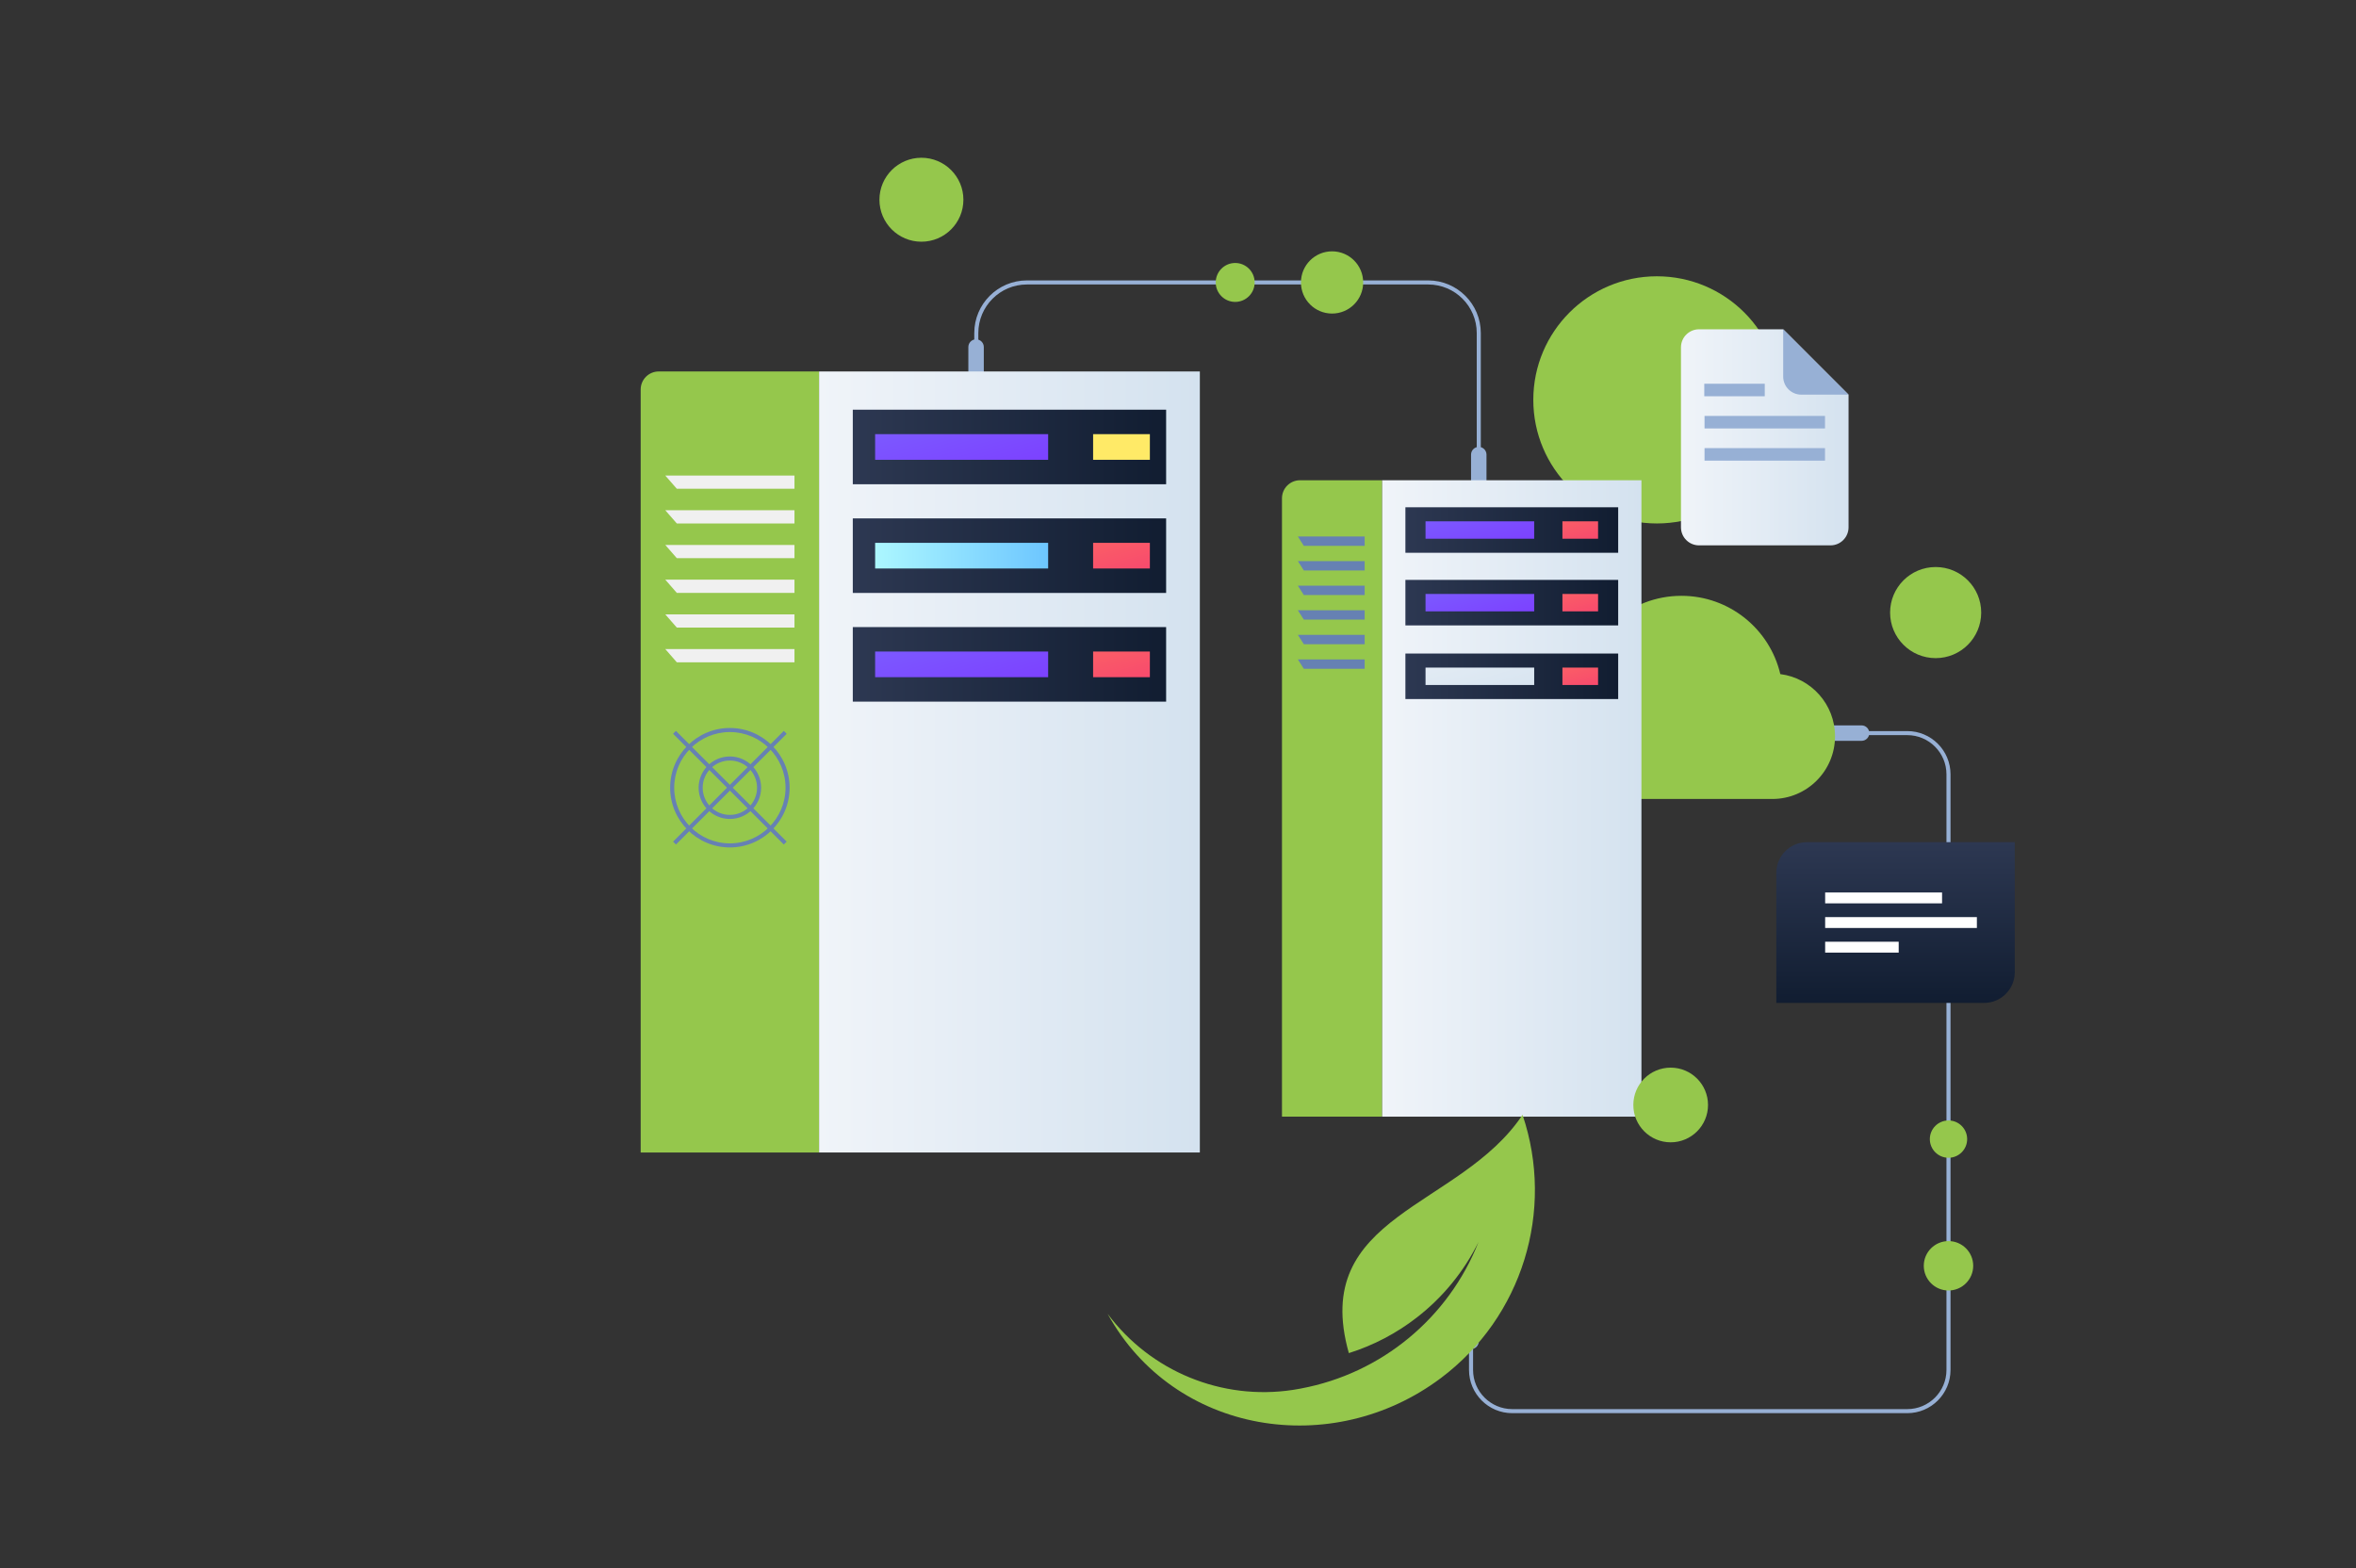 <?xml version="1.0" encoding="UTF-8" standalone="no"?><!DOCTYPE svg PUBLIC "-//W3C//DTD SVG 1.1//EN" "http://www.w3.org/Graphics/SVG/1.1/DTD/svg11.dtd"><svg width="100%" height="100%" viewBox="0 0 2500 1664" version="1.1" xmlns="http://www.w3.org/2000/svg" xmlns:xlink="http://www.w3.org/1999/xlink" xml:space="preserve" xmlns:serif="http://www.serif.com/" style="fill-rule:evenodd;clip-rule:evenodd;stroke-linejoin:round;stroke-miterlimit:2;"><rect x="0" y="0" width="2500" height="1664" fill="#333333" stroke="none"/><g><path d="M1889.33,424.36c-0,72.435 -58.72,131.156 -131.16,131.156c-72.43,-0 -131.15,-58.721 -131.15,-131.156c0,-72.434 58.72,-131.154 131.15,-131.154c72.44,0 131.16,58.72 131.16,131.154Z" style="fill:#95c74c;"/><path d="M2023.86,1499.69l-419.18,0c-25.3,0 -45.88,-20.58 -45.88,-45.88l0,-95.41l4.31,-0l-0,95.41c-0,22.92 18.65,41.57 41.57,41.57l419.18,0c22.92,0 41.569,-18.65 41.569,-41.57l-0,-632.09c-0,-22.924 -18.649,-41.574 -41.569,-41.574l-103.36,-0l-0,-4.31l103.36,-0c25.299,-0 45.88,20.584 45.88,45.884l-0,632.09c-0,25.3 -20.581,45.88 -45.88,45.88Z" style="fill:#97b0d5;fill-rule:nonzero;"/><path d="M1043.93,408.401l-16.4,0l0,-40.123c0,-4.528 3.669,-8.199 8.2,-8.199c4.53,-0 8.2,3.671 8.2,8.199l0,40.123Z" style="fill:#97b0d5;fill-rule:nonzero;"/><path d="M1577.35,522.582l-16.4,0l-0,-40.122c-0,-4.529 3.67,-8.2 8.2,-8.2c4.53,0 8.2,3.671 8.2,8.2l-0,40.122Z" style="fill:#97b0d5;fill-rule:nonzero;"/><path d="M1935.23,786.191l-0,-16.399l40.12,-0c4.53,-0 8.2,3.671 8.2,8.199c0,4.529 -3.67,8.2 -8.2,8.2l-40.12,-0Z" style="fill:#97b0d5;fill-rule:nonzero;"/><path d="M1552.75,1383.37l16.4,-0l0,40.12c0,4.53 -3.67,8.2 -8.2,8.2c-4.52,0 -8.2,-3.67 -8.2,-8.2l0,-40.12Z" style="fill:#97b0d5;fill-rule:nonzero;"/><path d="M1571.31,517.061l-4.31,0l0,-163.653c0,-28.404 -23.11,-51.512 -51.52,-51.512l-425.83,-0c-28.41,-0 -51.52,23.108 -51.52,51.512l0,47.041l-4.311,-0l-0,-47.041c-0,-30.781 25.041,-55.823 55.831,-55.823l425.83,-0c30.79,-0 55.83,25.042 55.83,55.823l0,163.653Z" style="fill:#97b0d5;fill-rule:nonzero;"/><path d="M1889.12,715.362c-11.18,-47.618 -53.92,-83.072 -104.95,-83.072c-55.07,0 -100.49,41.293 -106.99,94.603c-1.53,-0.115 -3.06,-0.173 -4.61,-0.173c-31.95,-0 -58.12,24.728 -60.42,56.089c-3.08,-0.941 -6.35,-1.45 -9.73,-1.45c-18.37,0 -33.27,14.893 -33.27,33.265c0,18.371 14.9,33.264 33.27,33.264l278.24,0c36.74,0 66.53,-29.786 66.53,-66.529c-0,-33.879 -25.32,-61.843 -58.07,-65.997Z" style="fill:#95c74c;"/><path d="M1466.64,1185.02l-106.31,-0l-0,-656.217c-0,-10.576 8.58,-19.15 19.15,-19.15l87.16,-0l0,675.367Z" style="fill:#95c74c;fill-rule:nonzero;"/><rect x="1466.64" y="509.653" width="275.12" height="675.367" style="fill:url(#_Linear1);"/><rect x="1491.31" y="538.329" width="225.78" height="48.292" style="fill:url(#_Linear2);"/><path d="M869.139,1223.04l-189.307,0l-0,-809.681c-0,-10.576 8.574,-19.15 19.151,-19.15l170.156,-0l-0,828.831Z" style="fill:#95c74c;fill-rule:nonzero;"/><rect x="869.139" y="394.209" width="404.041" height="828.831" style="fill:url(#_Linear3);"/><path d="M1884.88,1064.31l0,-138.017c0,-17.98 14.57,-32.557 32.55,-32.557l220.49,0l-0,138.014c-0,17.98 -14.58,32.56 -32.56,32.56l-220.48,-0Z" style="fill:url(#_Linear4);"/><rect x="1936.71" y="947.115" width="124.05" height="11.548" style="fill:#fff;fill-rule:nonzero;"/><rect x="1936.71" y="973.248" width="161" height="11.548" style="fill:#fff;fill-rule:nonzero;"/><rect x="1936.71" y="999.381" width="78.04" height="11.549" style="fill:#fff;fill-rule:nonzero;"/><rect x="904.917" y="434.783" width="332.483" height="79.115" style="fill:url(#_Linear5);"/><rect x="1159.92" y="460.728" width="60.23" height="27.225" style="fill:#ffea67;fill-rule:nonzero;"/><rect x="928.626" y="460.728" width="183.584" height="27.225" style="fill:url(#_Linear6);"/><rect x="1657.92" y="553.241" width="37.82" height="18.467" style="fill:url(#_Linear7);"/><rect x="1512.66" y="553.241" width="115.3" height="18.467" style="fill:url(#_Linear8);"/><rect x="1491.31" y="615.408" width="225.78" height="48.291" style="fill:url(#_Linear9);"/><rect x="1657.92" y="630.32" width="37.82" height="18.467" style="fill:url(#_Linear10);"/><rect x="1512.66" y="630.32" width="115.3" height="18.467" style="fill:url(#_Linear11);"/><rect x="1491.31" y="693.55" width="225.78" height="48.291" style="fill:url(#_Linear12);"/><rect x="1657.92" y="708.462" width="37.82" height="18.467" style="fill:url(#_Linear13);"/><rect x="1512.66" y="708.462" width="115.3" height="18.467" style="fill:url(#_Linear14);"/><rect x="904.917" y="550.131" width="332.483" height="79.114" style="fill:url(#_Linear15);"/><rect x="1159.92" y="576.075" width="60.23" height="27.226" style="fill:url(#_Linear16);"/><rect x="928.626" y="576.075" width="183.584" height="27.226" style="fill:url(#_Linear17);"/><rect x="904.917" y="665.479" width="332.483" height="79.114" style="fill:url(#_Linear18);"/><rect x="1159.92" y="691.423" width="60.23" height="27.226" style="fill:url(#_Linear19);"/><rect x="928.626" y="691.423" width="183.584" height="27.226" style="fill:url(#_Linear20);"/><path d="M843.031,518.686l-124.844,0l-12.247,-14.029l137.091,-0l0,14.029Z" style="fill:#f0f0f0;fill-rule:nonzero;"/><path d="M843.031,555.516l-124.844,-0l-12.247,-14.03l137.091,-0l0,14.03Z" style="fill:#f0f0f0;fill-rule:nonzero;"/><path d="M843.031,592.345l-124.844,-0l-12.247,-14.029l137.091,0l0,14.029Z" style="fill:#f0f0f0;fill-rule:nonzero;"/><path d="M843.031,629.175l-124.844,0l-12.247,-14.03l137.091,0l0,14.03Z" style="fill:#f0f0f0;fill-rule:nonzero;"/><path d="M843.031,666.004l-124.844,0l-12.247,-14.029l137.091,-0l0,14.029Z" style="fill:#f0f0f0;fill-rule:nonzero;"/><path d="M843.031,702.834l-124.844,-0l-12.247,-14.03l137.091,0l0,14.03Z" style="fill:#f0f0f0;fill-rule:nonzero;"/><path d="M1448.08,579.298l-64.56,-0l-6.33,-9.938l70.89,-0l-0,9.938Z" style="fill:#6681b3;fill-rule:nonzero;"/><path d="M1448.08,605.388l-64.56,-0l-6.33,-9.938l70.89,-0l-0,9.938Z" style="fill:#6681b3;fill-rule:nonzero;"/><path d="M1448.08,631.478l-64.56,0l-6.33,-9.939l70.89,-0l-0,9.939Z" style="fill:#6681b3;fill-rule:nonzero;"/><path d="M1448.08,657.567l-64.56,0l-6.33,-9.938l70.89,0l-0,9.938Z" style="fill:#6681b3;fill-rule:nonzero;"/><path d="M1448.08,683.657l-64.56,-0l-6.33,-9.938l70.89,-0l-0,9.938Z" style="fill:#6681b3;fill-rule:nonzero;"/><path d="M1448.08,709.747l-64.56,0l-6.33,-9.939l70.89,-0l-0,9.939Z" style="fill:#6681b3;fill-rule:nonzero;"/><path d="M774.486,776.868c-32.572,-0 -59.072,26.499 -59.072,59.071c0,32.571 26.5,59.071 59.072,59.071c32.571,0 59.071,-26.5 59.071,-59.071c0,-32.572 -26.5,-59.071 -59.071,-59.071Zm0,122.452c-34.949,0 -63.382,-28.433 -63.382,-63.381c0,-34.948 28.433,-63.381 63.382,-63.381c34.948,-0 63.381,28.433 63.381,63.381c0,34.948 -28.433,63.381 -63.381,63.381Z" style="fill:#6681b3;fill-rule:nonzero;"/><path d="M774.486,807.091c-15.907,0 -28.849,12.941 -28.849,28.848c0,15.907 12.942,28.848 28.849,28.848c15.907,-0 28.847,-12.941 28.847,-28.848c0,-15.907 -12.94,-28.848 -28.847,-28.848Zm0,62.007c-18.284,0 -33.159,-14.876 -33.159,-33.159c0,-18.284 14.875,-33.158 33.159,-33.158c18.283,0 33.158,14.874 33.158,33.158c-0,18.283 -14.875,33.159 -33.158,33.159Z" style="fill:#6681b3;fill-rule:nonzero;"/><path d="M717.265,896.208l-3.048,-3.048l117.489,-117.49l3.048,3.047l-117.489,117.491Z" style="fill:#6681b3;fill-rule:nonzero;"/><path d="M831.706,896.208l-117.489,-117.491l3.048,-3.047l117.489,117.49l-3.048,3.048Z" style="fill:#6681b3;fill-rule:nonzero;"/><path d="M1892.18,349.453l-89.28,0c-10.6,0 -19.19,8.591 -19.19,19.189l-0,190.93c-0,10.598 8.59,19.189 19.19,19.189l139.45,-0c10.6,-0 19.19,-8.591 19.19,-19.189l0,-140.753l-69.36,-69.366Z" style="fill:url(#_Linear21);"/><path d="M1892.18,349.453l0,50.177c0,10.598 8.59,19.189 19.19,19.189l50.17,-0l-69.36,-69.366Z" style="fill:#97b0d5;fill-rule:nonzero;"/><path d="M1812.41,1172.63c0,21.88 -17.74,39.62 -39.62,39.62c-21.88,0 -39.62,-17.74 -39.62,-39.62c0,-21.88 17.74,-39.62 39.62,-39.62c21.88,0 39.62,17.74 39.62,39.62Z" style="fill:#95c74c;"/><path d="M2102.3,650.082c0,26.698 -21.641,48.341 -48.34,48.341c-26.7,-0 -48.34,-21.643 -48.34,-48.341c-0,-26.698 21.64,-48.34 48.34,-48.34c26.699,-0 48.34,21.642 48.34,48.34Z" style="fill:#95c74c;"/><path d="M1022.28,211.959c0,24.601 -19.95,44.544 -44.547,44.544c-24.602,0 -44.545,-19.943 -44.545,-44.544c-0,-24.602 19.943,-44.545 44.545,-44.545c24.597,-0 44.547,19.943 44.547,44.545Z" style="fill:#95c74c;"/><path d="M2093.81,1343.29c0,14.48 -11.74,26.22 -26.22,26.22c-14.48,0 -26.22,-11.74 -26.22,-26.22c-0,-14.48 11.74,-26.22 26.22,-26.22c14.48,0 26.22,11.74 26.22,26.22Z" style="fill:#95c74c;"/><path d="M1446.5,299.74c0,18.237 -14.78,33.02 -33.02,33.02c-18.23,0 -33.01,-14.783 -33.01,-33.02c-0,-18.236 14.78,-33.02 33.01,-33.02c18.24,-0 33.02,14.784 33.02,33.02Z" style="fill:#95c74c;"/><path d="M2087.39,1208.86c-0,10.93 -8.869,19.8 -19.799,19.8c-10.931,0 -19.8,-8.87 -19.8,-19.8c0,-10.93 8.869,-19.8 19.8,-19.8c10.93,-0 19.799,8.87 19.799,19.8Z" style="fill:#95c74c;"/><path d="M1331.34,299.74c-0,11.408 -9.25,20.657 -20.66,20.657c-11.4,-0 -20.65,-9.249 -20.65,-20.657c0,-11.408 9.25,-20.656 20.65,-20.656c11.41,-0 20.66,9.248 20.66,20.656Z" style="fill:#95c74c;"/><rect x="1808.45" y="407.234" width="64.18" height="13.29" style="fill:#97b0d5;fill-rule:nonzero;"/><rect x="1808.71" y="441.392" width="127.84" height="13.29" style="fill:#97b0d5;fill-rule:nonzero;"/><rect x="1808.71" y="475.55" width="127.84" height="13.29" style="fill:#97b0d5;fill-rule:nonzero;"/><path d="M1503.52,1398.08c27.282,-21.158 49.765,-48.44 65.379,-80.056c-31.892,80.737 -103.013,139.492 -188.37,155.474c-0.027,0 -0.053,0 -0.071,0.045c-2.785,0.537 -5.579,1.03 -8.381,1.424c-75.49,11.532 -151.204,-19.555 -196.806,-80.8c70.727,128.3 238.352,154.893 353.74,68.229c86.145,-64.611 121.047,-177.269 86.593,-279.325c-66.259,99.558 -225.933,105.477 -184.315,252.884c26.396,-8.3 50.813,-21.203 72.231,-37.875Z" style="fill:#95c74c;"/></g><defs><linearGradient id="_Linear1" x1="0" y1="0" x2="1" y2="0" gradientUnits="userSpaceOnUse" gradientTransform="matrix(275.126,0,0,275.126,1466.64,847.338)"><stop offset="0" style="stop-color:#f0f4f9;stop-opacity:1"/><stop offset="1" style="stop-color:#d4e2ef;stop-opacity:1"/></linearGradient><linearGradient id="_Linear2" x1="0" y1="0" x2="1" y2="0" gradientUnits="userSpaceOnUse" gradientTransform="matrix(225.783,0,0,225.783,1491.31,562.475)"><stop offset="0" style="stop-color:#2d3852;stop-opacity:1"/><stop offset="1" style="stop-color:#111d31;stop-opacity:1"/></linearGradient><linearGradient id="_Linear3" x1="0" y1="0" x2="1" y2="0" gradientUnits="userSpaceOnUse" gradientTransform="matrix(404.036,0,0,404.036,869.139,808.622)"><stop offset="0" style="stop-color:#f0f4f9;stop-opacity:1"/><stop offset="1" style="stop-color:#d4e2ef;stop-opacity:1"/></linearGradient><linearGradient id="_Linear4" x1="0" y1="0" x2="1" y2="0" gradientUnits="userSpaceOnUse" gradientTransform="matrix(0,170.571,-170.571,0,2011.4,893.737)"><stop offset="0" style="stop-color:#2d3852;stop-opacity:1"/><stop offset="1" style="stop-color:#111d31;stop-opacity:1"/></linearGradient><linearGradient id="_Linear5" x1="0" y1="0" x2="1" y2="0" gradientUnits="userSpaceOnUse" gradientTransform="matrix(332.48,0,0,332.48,904.917,474.34)"><stop offset="0" style="stop-color:#2d3852;stop-opacity:1"/><stop offset="1" style="stop-color:#111d31;stop-opacity:1"/></linearGradient><linearGradient id="_Linear6" x1="0" y1="0" x2="1" y2="0" gradientUnits="userSpaceOnUse" gradientTransform="matrix(59.749,206.091,-206.091,59.749,980.087,335.221)"><stop offset="0" style="stop-color:#7c79ff;stop-opacity:1"/><stop offset="1" style="stop-color:#7c38ff;stop-opacity:1"/></linearGradient><linearGradient id="_Linear7" x1="0" y1="0" x2="1" y2="0" gradientUnits="userSpaceOnUse" gradientTransform="matrix(21.86,75.401,-75.401,21.86,1662.07,511.576)"><stop offset="0" style="stop-color:#ff795d;stop-opacity:1"/><stop offset="1" style="stop-color:#f64270;stop-opacity:1"/></linearGradient><linearGradient id="_Linear8" x1="0" y1="0" x2="1" y2="0" gradientUnits="userSpaceOnUse" gradientTransform="matrix(38.541,132.938,-132.938,38.541,1544.29,472.737)"><stop offset="0" style="stop-color:#7c79ff;stop-opacity:1"/><stop offset="1" style="stop-color:#7c38ff;stop-opacity:1"/></linearGradient><linearGradient id="_Linear9" x1="0" y1="0" x2="1" y2="0" gradientUnits="userSpaceOnUse" gradientTransform="matrix(225.783,0,0,225.783,1491.31,639.553)"><stop offset="0" style="stop-color:#2d3852;stop-opacity:1"/><stop offset="1" style="stop-color:#111d31;stop-opacity:1"/></linearGradient><linearGradient id="_Linear10" x1="0" y1="0" x2="1" y2="0" gradientUnits="userSpaceOnUse" gradientTransform="matrix(21.86,75.401,-75.401,21.86,1662.07,588.654)"><stop offset="0" style="stop-color:#ff795d;stop-opacity:1"/><stop offset="1" style="stop-color:#f64270;stop-opacity:1"/></linearGradient><linearGradient id="_Linear11" x1="0" y1="0" x2="1" y2="0" gradientUnits="userSpaceOnUse" gradientTransform="matrix(38.541,132.938,-132.938,38.541,1544.29,549.815)"><stop offset="0" style="stop-color:#7c79ff;stop-opacity:1"/><stop offset="1" style="stop-color:#7c38ff;stop-opacity:1"/></linearGradient><linearGradient id="_Linear12" x1="0" y1="0" x2="1" y2="0" gradientUnits="userSpaceOnUse" gradientTransform="matrix(225.783,0,0,225.783,1491.31,717.696)"><stop offset="0" style="stop-color:#2d3852;stop-opacity:1"/><stop offset="1" style="stop-color:#111d31;stop-opacity:1"/></linearGradient><linearGradient id="_Linear13" x1="0" y1="0" x2="1" y2="0" gradientUnits="userSpaceOnUse" gradientTransform="matrix(21.86,75.401,-75.401,21.86,1662.07,666.797)"><stop offset="0" style="stop-color:#ff795d;stop-opacity:1"/><stop offset="1" style="stop-color:#f64270;stop-opacity:1"/></linearGradient><linearGradient id="_Linear14" x1="0" y1="0" x2="1" y2="0" gradientUnits="userSpaceOnUse" gradientTransform="matrix(38.541,132.938,-132.938,38.541,1544.29,627.958)"><stop offset="0" style="stop-color:#f0f4f9;stop-opacity:1"/><stop offset="1" style="stop-color:#d4e2ef;stop-opacity:1"/></linearGradient><linearGradient id="_Linear15" x1="0" y1="0" x2="1" y2="0" gradientUnits="userSpaceOnUse" gradientTransform="matrix(332.48,0,0,332.48,904.917,589.688)"><stop offset="0" style="stop-color:#2d3852;stop-opacity:1"/><stop offset="1" style="stop-color:#111d31;stop-opacity:1"/></linearGradient><linearGradient id="_Linear16" x1="0" y1="0" x2="1" y2="0" gradientUnits="userSpaceOnUse" gradientTransform="matrix(33.189,114.478,-114.478,33.189,1167.63,512.411)"><stop offset="0" style="stop-color:#ff795d;stop-opacity:1"/><stop offset="1" style="stop-color:#f64270;stop-opacity:1"/></linearGradient><linearGradient id="_Linear17" x1="0" y1="0" x2="1" y2="0" gradientUnits="userSpaceOnUse" gradientTransform="matrix(183.587,0,0,183.587,928.626,589.688)"><stop offset="0" style="stop-color:#acf7ff;stop-opacity:1"/><stop offset="1" style="stop-color:#6dc6ff;stop-opacity:1"/></linearGradient><linearGradient id="_Linear18" x1="0" y1="0" x2="1" y2="0" gradientUnits="userSpaceOnUse" gradientTransform="matrix(332.48,0,0,332.48,904.917,705.036)"><stop offset="0" style="stop-color:#2d3852;stop-opacity:1"/><stop offset="1" style="stop-color:#111d31;stop-opacity:1"/></linearGradient><linearGradient id="_Linear19" x1="0" y1="0" x2="1" y2="0" gradientUnits="userSpaceOnUse" gradientTransform="matrix(33.189,114.478,-114.478,33.189,1167.63,627.759)"><stop offset="0" style="stop-color:#ff795d;stop-opacity:1"/><stop offset="1" style="stop-color:#f64270;stop-opacity:1"/></linearGradient><linearGradient id="_Linear20" x1="0" y1="0" x2="1" y2="0" gradientUnits="userSpaceOnUse" gradientTransform="matrix(59.749,206.091,-206.091,59.749,980.087,565.916)"><stop offset="0" style="stop-color:#7c79ff;stop-opacity:1"/><stop offset="1" style="stop-color:#7c38ff;stop-opacity:1"/></linearGradient><linearGradient id="_Linear21" x1="0" y1="0" x2="1" y2="0" gradientUnits="userSpaceOnUse" gradientTransform="matrix(177.831,0,0,177.831,1783.71,464.107)"><stop offset="0" style="stop-color:#f0f4f9;stop-opacity:1"/><stop offset="1" style="stop-color:#d4e2ef;stop-opacity:1"/></linearGradient></defs></svg>
